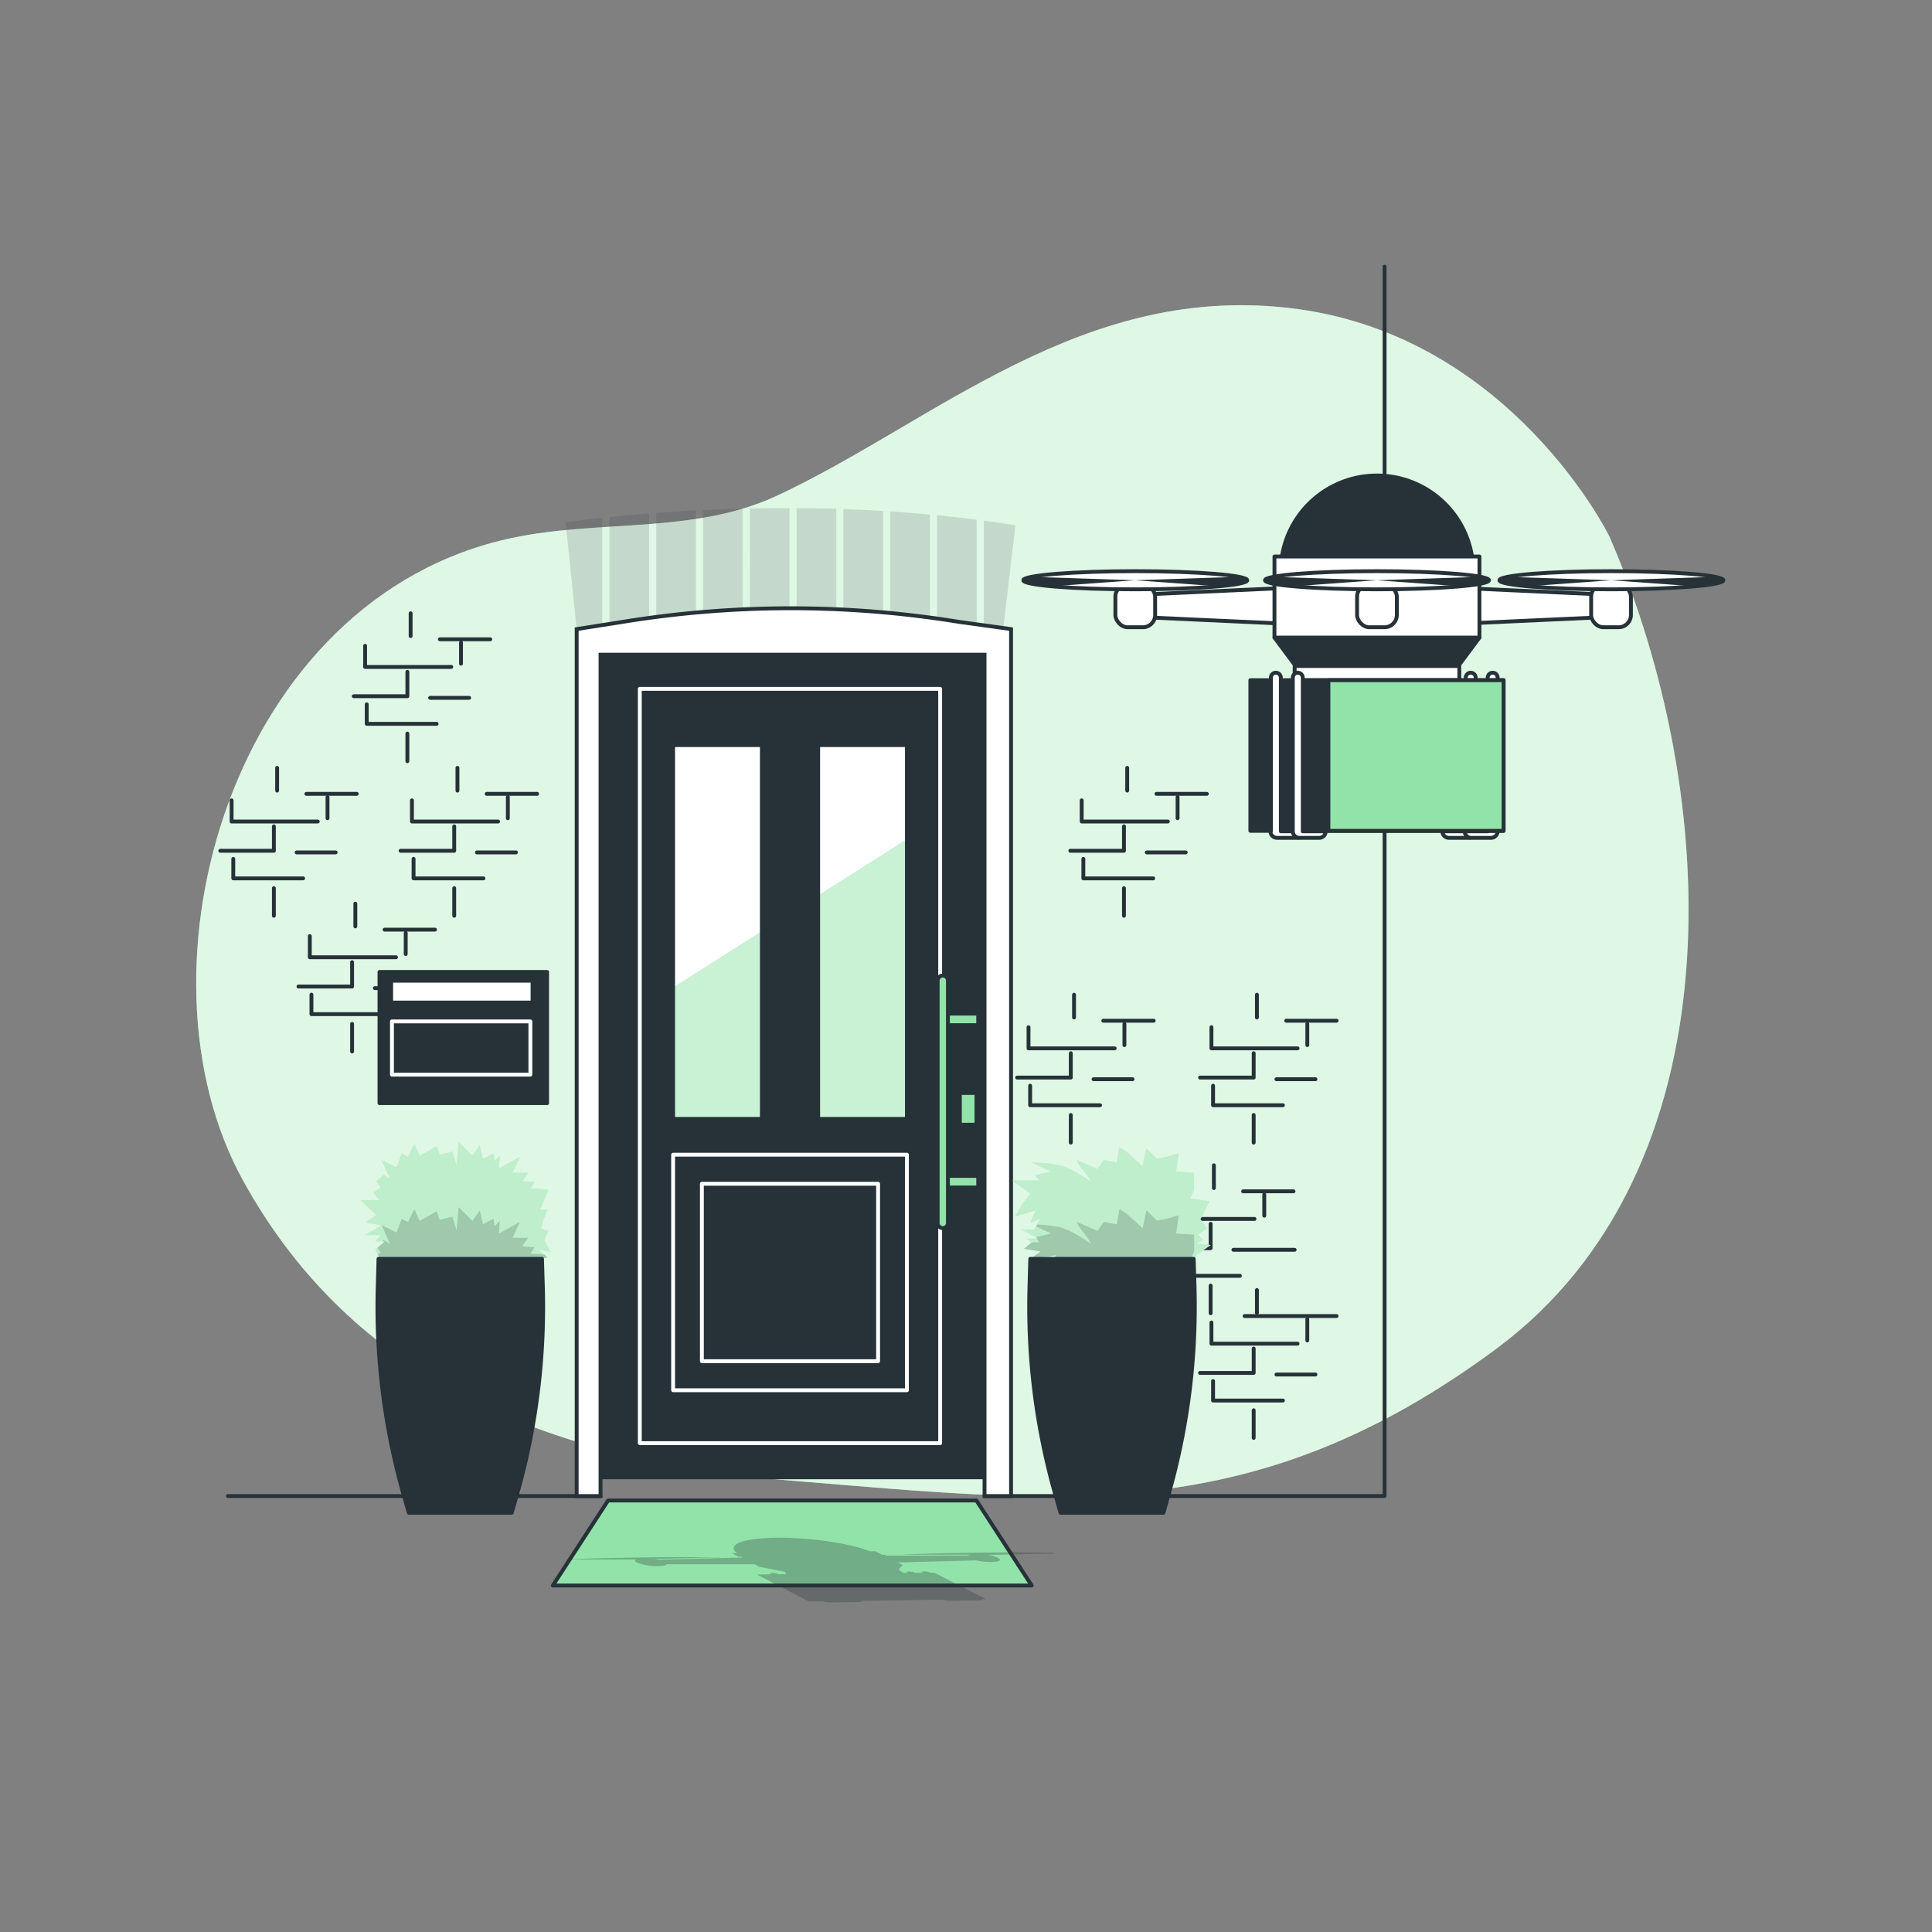 <svg xmlns="http://www.w3.org/2000/svg" xmlns:xlink="http://www.w3.org/1999/xlink" viewBox="0 0 500 500"><rect x="0" y="0" width="500" height="500" fill="#808080" stroke="none"/><defs><clipPath id="freepik--clip-path--inject-63"><rect x="174.2" y="192.84" width="22.97" height="96.73" style="fill:#fff;stroke:#263238;stroke-linecap:round;stroke-linejoin:round"></rect></clipPath><clipPath id="freepik--clip-path-2--inject-63"><rect x="211.74" y="192.84" width="22.97" height="96.73" style="fill:#fff;stroke:#263238;stroke-linecap:round;stroke-linejoin:round"></rect></clipPath></defs><g id="freepik--background-simple--inject-63"><path d="M416.47,138.76S391.36,87.59,335.92,80,241.78,109.38,201,128.33c-21.36,9.93-45.76,6.07-68.44,10.88C60,154.57,32.7,250.8,62.9,305.52c26.16,47.38,72.18,72,142.27,77.7s119.25,12.32,182-34.11S445.76,206,416.47,138.76Z" style="fill:#92E3A9"></path><path d="M416.47,138.76S391.36,87.59,335.92,80,241.78,109.38,201,128.33c-21.36,9.93-45.76,6.07-68.44,10.88C60,154.57,32.7,250.8,62.9,305.52c26.16,47.38,72.18,72,142.27,77.7s119.25,12.32,182-34.11S445.76,206,416.47,138.76Z" style="fill:#fff;opacity:0.7"></path></g><g id="freepik--House--inject-63"><polyline points="254.8 387.18 358.33 387.18 358.33 69" style="fill:none;stroke:#263238;stroke-linecap:round;stroke-linejoin:round"></polyline><line x1="155.42" y1="387.18" x2="59" y2="387.18" style="fill:none;stroke:#263238;stroke-linecap:round;stroke-linejoin:round"></line><polyline points="106.61 207.13 106.61 212.6 128.91 212.6" style="fill:none;stroke:#263238;stroke-linecap:round;stroke-linejoin:round"></polyline><polyline points="117.55 213.87 117.55 220.18 103.67 220.18" style="fill:none;stroke:#263238;stroke-linecap:round;stroke-linejoin:round"></polyline><polyline points="107.03 222.28 107.03 227.32 125.12 227.32" style="fill:none;stroke:#263238;stroke-linecap:round;stroke-linejoin:round"></polyline><line x1="123.44" y1="220.6" x2="133.53" y2="220.6" style="fill:none;stroke:#263238;stroke-linecap:round;stroke-linejoin:round"></line><line x1="117.55" y1="229.85" x2="117.55" y2="237" style="fill:none;stroke:#263238;stroke-linecap:round;stroke-linejoin:round"></line><line x1="131.43" y1="211.76" x2="131.43" y2="206.29" style="fill:none;stroke:#263238;stroke-linecap:round;stroke-linejoin:round"></line><line x1="118.39" y1="204.61" x2="118.39" y2="198.72" style="fill:none;stroke:#263238;stroke-linecap:round;stroke-linejoin:round"></line><line x1="125.96" y1="205.45" x2="139" y2="205.45" style="fill:none;stroke:#263238;stroke-linecap:round;stroke-linejoin:round"></line><polyline points="59.94 207.13 59.94 212.6 82.24 212.6" style="fill:none;stroke:#263238;stroke-linecap:round;stroke-linejoin:round"></polyline><polyline points="70.88 213.87 70.88 220.18 57 220.18" style="fill:none;stroke:#263238;stroke-linecap:round;stroke-linejoin:round"></polyline><polyline points="60.37 222.28 60.37 227.32 78.45 227.32" style="fill:none;stroke:#263238;stroke-linecap:round;stroke-linejoin:round"></polyline><line x1="76.77" y1="220.6" x2="86.87" y2="220.6" style="fill:none;stroke:#263238;stroke-linecap:round;stroke-linejoin:round"></line><line x1="70.88" y1="229.85" x2="70.88" y2="237" style="fill:none;stroke:#263238;stroke-linecap:round;stroke-linejoin:round"></line><line x1="84.76" y1="211.76" x2="84.76" y2="206.29" style="fill:none;stroke:#263238;stroke-linecap:round;stroke-linejoin:round"></line><line x1="71.72" y1="204.61" x2="71.72" y2="198.72" style="fill:none;stroke:#263238;stroke-linecap:round;stroke-linejoin:round"></line><line x1="79.29" y1="205.45" x2="92.33" y2="205.45" style="fill:none;stroke:#263238;stroke-linecap:round;stroke-linejoin:round"></line><polyline points="80.18 242.27 80.18 247.74 102.48 247.74" style="fill:none;stroke:#263238;stroke-linecap:round;stroke-linejoin:round"></polyline><polyline points="91.12 249 91.12 255.31 77.24 255.31" style="fill:none;stroke:#263238;stroke-linecap:round;stroke-linejoin:round"></polyline><polyline points="80.6 257.41 80.6 262.46 98.69 262.46" style="fill:none;stroke:#263238;stroke-linecap:round;stroke-linejoin:round"></polyline><line x1="97.01" y1="255.73" x2="107.1" y2="255.73" style="fill:none;stroke:#263238;stroke-linecap:round;stroke-linejoin:round"></line><line x1="91.12" y1="264.98" x2="91.12" y2="272.13" style="fill:none;stroke:#263238;stroke-linecap:round;stroke-linejoin:round"></line><line x1="105" y1="246.9" x2="105" y2="241.43" style="fill:none;stroke:#263238;stroke-linecap:round;stroke-linejoin:round"></line><line x1="91.96" y1="239.75" x2="91.96" y2="233.86" style="fill:none;stroke:#263238;stroke-linecap:round;stroke-linejoin:round"></line><line x1="99.53" y1="240.59" x2="112.57" y2="240.59" style="fill:none;stroke:#263238;stroke-linecap:round;stroke-linejoin:round"></line><polyline points="94.49 167.13 94.49 172.6 116.79 172.6" style="fill:none;stroke:#263238;stroke-linecap:round;stroke-linejoin:round"></polyline><polyline points="105.43 173.87 105.43 180.18 91.55 180.18" style="fill:none;stroke:#263238;stroke-linecap:round;stroke-linejoin:round"></polyline><polyline points="94.91 182.28 94.91 187.32 113 187.32" style="fill:none;stroke:#263238;stroke-linecap:round;stroke-linejoin:round"></polyline><line x1="111.32" y1="180.6" x2="121.41" y2="180.6" style="fill:none;stroke:#263238;stroke-linecap:round;stroke-linejoin:round"></line><line x1="105.43" y1="189.85" x2="105.43" y2="197" style="fill:none;stroke:#263238;stroke-linecap:round;stroke-linejoin:round"></line><line x1="119.31" y1="171.76" x2="119.31" y2="166.29" style="fill:none;stroke:#263238;stroke-linecap:round;stroke-linejoin:round"></line><line x1="106.27" y1="164.61" x2="106.27" y2="158.72" style="fill:none;stroke:#263238;stroke-linecap:round;stroke-linejoin:round"></line><line x1="113.84" y1="165.45" x2="126.88" y2="165.45" style="fill:none;stroke:#263238;stroke-linecap:round;stroke-linejoin:round"></line><polyline points="266.18 265.84 266.18 271.31 288.48 271.31" style="fill:none;stroke:#263238;stroke-linecap:round;stroke-linejoin:round"></polyline><polyline points="277.12 272.57 277.12 278.88 263.24 278.88" style="fill:none;stroke:#263238;stroke-linecap:round;stroke-linejoin:round"></polyline><polyline points="266.6 280.98 266.6 286.03 284.69 286.03" style="fill:none;stroke:#263238;stroke-linecap:round;stroke-linejoin:round"></polyline><line x1="283.01" y1="279.3" x2="293.1" y2="279.3" style="fill:none;stroke:#263238;stroke-linecap:round;stroke-linejoin:round"></line><line x1="277.12" y1="288.56" x2="277.12" y2="295.71" style="fill:none;stroke:#263238;stroke-linecap:round;stroke-linejoin:round"></line><line x1="291" y1="270.47" x2="291" y2="265" style="fill:none;stroke:#263238;stroke-linecap:round;stroke-linejoin:round"></line><line x1="277.96" y1="263.32" x2="277.96" y2="257.43" style="fill:none;stroke:#263238;stroke-linecap:round;stroke-linejoin:round"></line><line x1="285.53" y1="264.16" x2="298.57" y2="264.16" style="fill:none;stroke:#263238;stroke-linecap:round;stroke-linejoin:round"></line><polyline points="313.52 265.84 313.52 271.31 335.81 271.31" style="fill:none;stroke:#263238;stroke-linecap:round;stroke-linejoin:round"></polyline><polyline points="324.45 272.57 324.45 278.88 310.57 278.88" style="fill:none;stroke:#263238;stroke-linecap:round;stroke-linejoin:round"></polyline><polyline points="313.94 280.98 313.94 286.03 332.02 286.03" style="fill:none;stroke:#263238;stroke-linecap:round;stroke-linejoin:round"></polyline><line x1="330.34" y1="279.3" x2="340.44" y2="279.3" style="fill:none;stroke:#263238;stroke-linecap:round;stroke-linejoin:round"></line><line x1="324.45" y1="288.56" x2="324.45" y2="295.71" style="fill:none;stroke:#263238;stroke-linecap:round;stroke-linejoin:round"></line><line x1="338.33" y1="270.47" x2="338.33" y2="265" style="fill:none;stroke:#263238;stroke-linecap:round;stroke-linejoin:round"></line><line x1="325.29" y1="263.32" x2="325.29" y2="257.43" style="fill:none;stroke:#263238;stroke-linecap:round;stroke-linejoin:round"></line><line x1="332.87" y1="264.16" x2="345.9" y2="264.16" style="fill:none;stroke:#263238;stroke-linecap:round;stroke-linejoin:round"></line><polyline points="313.52 342.27 313.52 347.74 335.81 347.74" style="fill:none;stroke:#263238;stroke-linecap:round;stroke-linejoin:round"></polyline><polyline points="324.45 349 324.45 355.31 310.57 355.31" style="fill:none;stroke:#263238;stroke-linecap:round;stroke-linejoin:round"></polyline><polyline points="313.94 357.41 313.94 362.46 332.02 362.46" style="fill:none;stroke:#263238;stroke-linecap:round;stroke-linejoin:round"></polyline><line x1="330.34" y1="355.73" x2="340.44" y2="355.73" style="fill:none;stroke:#263238;stroke-linecap:round;stroke-linejoin:round"></line><line x1="324.45" y1="364.98" x2="324.45" y2="372.13" style="fill:none;stroke:#263238;stroke-linecap:round;stroke-linejoin:round"></line><line x1="338.33" y1="346.9" x2="338.33" y2="341.43" style="fill:none;stroke:#263238;stroke-linecap:round;stroke-linejoin:round"></line><line x1="325.29" y1="339.75" x2="325.29" y2="333.86" style="fill:none;stroke:#263238;stroke-linecap:round;stroke-linejoin:round"></line><line x1="322.1" y1="340.59" x2="345.9" y2="340.59" style="fill:none;stroke:#263238;stroke-linecap:round;stroke-linejoin:round"></line><polyline points="302.37 309.99 302.37 315.46 324.67 315.46" style="fill:none;stroke:#263238;stroke-linecap:round;stroke-linejoin:round"></polyline><polyline points="313.31 316.72 313.31 323.03 299.43 323.03" style="fill:none;stroke:#263238;stroke-linecap:round;stroke-linejoin:round"></polyline><polyline points="302.79 325.13 302.79 330.18 320.88 330.18" style="fill:none;stroke:#263238;stroke-linecap:round;stroke-linejoin:round"></polyline><line x1="319.2" y1="323.45" x2="335.05" y2="323.45" style="fill:none;stroke:#263238;stroke-linecap:round;stroke-linejoin:round"></line><line x1="313.31" y1="332.71" x2="313.31" y2="339.86" style="fill:none;stroke:#263238;stroke-linecap:round;stroke-linejoin:round"></line><line x1="327.19" y1="314.62" x2="327.19" y2="309.15" style="fill:none;stroke:#263238;stroke-linecap:round;stroke-linejoin:round"></line><line x1="314.15" y1="307.47" x2="314.15" y2="301.58" style="fill:none;stroke:#263238;stroke-linecap:round;stroke-linejoin:round"></line><line x1="321.72" y1="308.31" x2="334.76" y2="308.31" style="fill:none;stroke:#263238;stroke-linecap:round;stroke-linejoin:round"></line><polyline points="279.94 207.13 279.94 212.6 302.24 212.6" style="fill:none;stroke:#263238;stroke-linecap:round;stroke-linejoin:round"></polyline><polyline points="290.88 213.87 290.88 220.18 277 220.18" style="fill:none;stroke:#263238;stroke-linecap:round;stroke-linejoin:round"></polyline><polyline points="280.37 222.28 280.37 227.32 298.45 227.32" style="fill:none;stroke:#263238;stroke-linecap:round;stroke-linejoin:round"></polyline><line x1="296.77" y1="220.6" x2="306.87" y2="220.6" style="fill:none;stroke:#263238;stroke-linecap:round;stroke-linejoin:round"></line><line x1="290.88" y1="229.85" x2="290.88" y2="237" style="fill:none;stroke:#263238;stroke-linecap:round;stroke-linejoin:round"></line><line x1="304.76" y1="211.76" x2="304.76" y2="206.29" style="fill:none;stroke:#263238;stroke-linecap:round;stroke-linejoin:round"></line><line x1="291.72" y1="204.61" x2="291.72" y2="198.72" style="fill:none;stroke:#263238;stroke-linecap:round;stroke-linejoin:round"></line><line x1="299.29" y1="205.45" x2="312.33" y2="205.45" style="fill:none;stroke:#263238;stroke-linecap:round;stroke-linejoin:round"></line><g style="opacity:0.15"><path d="M192.21,131.64c-3.59.09-7,.21-10.27.36v26.39q5.13-.44,10.27-.67Z" style="fill:#263238"></path><path d="M240.66,133.17c-3.15-.29-6.58-.57-10.27-.81v26.3c3.43.32,6.85.72,10.27,1.18Z" style="fill:#263238"></path><path d="M194.05,157.63q5.14-.19,10.27-.2V131.49h-.26q-5.17,0-10,.11Z" style="fill:#263238"></path><path d="M228.55,132.24c-3.25-.2-6.68-.37-10.27-.49v26c3.43.17,6.85.4,10.27.71Z" style="fill:#263238"></path><path d="M216.44,131.68c-3.3-.1-6.74-.16-10.27-.18v25.93q5.13,0,10.27.25Z" style="fill:#263238"></path><path d="M254.62,134.73V162l5,.82L262.78,136S259.86,135.43,254.62,134.73Z" style="fill:#263238"></path><path d="M252.78,134.49c-2.89-.36-6.33-.76-10.27-1.15v26.74c1.86.27,3.73.55,5.59.85l4.68.76Z" style="fill:#263238"></path><path d="M168,132.86c-3.9.31-7.34.62-10.27.93v27.68l4.82-.75c1.82-.29,3.63-.56,5.45-.81Z" style="fill:#263238"></path><path d="M169.83,159.68c3.41-.44,6.84-.82,10.27-1.13V132.09c-3.68.19-7.11.4-10.27.64Z" style="fill:#263238"></path><path d="M155.87,134c-6.08.66-9.48,1.2-9.48,1.2l2.85,27.63,6.63-1.05Z" style="fill:#263238"></path></g><rect x="152.99" y="168.11" width="102.91" height="214.21" style="fill:#263238;stroke:#263238;stroke-linecap:round;stroke-linejoin:round"></rect><path d="M248.1,160.93a270.51,270.51,0,0,0-85.57-.21l-13.29,2.09V387.18h6.18V169.43H254.8V387.18h6.86V162.81Z" style="fill:#fff;stroke:#263238;stroke-miterlimit:10"></path><rect x="165.58" y="178.27" width="77.73" height="195.22" style="fill:#263238;stroke:#fff;stroke-linecap:round;stroke-linejoin:round"></rect><rect x="174.2" y="298.84" width="60.51" height="60.95" style="fill:#263238;stroke:#fff;stroke-linecap:round;stroke-linejoin:round"></rect><rect x="174.2" y="192.84" width="22.97" height="96.73" style="fill:#fff"></rect><g style="clip-path:url(#freepik--clip-path--inject-63)"><polygon points="174.19 255.59 174.19 289.57 197.16 289.57 197.16 241 174.19 255.59" style="fill:#92E3A9"></polygon><polygon points="174.19 255.59 174.19 289.57 197.16 289.57 197.16 241 174.19 255.59" style="fill:#fff;opacity:0.5"></polygon></g><rect x="174.2" y="192.84" width="22.97" height="96.73" style="fill:none;stroke:#263238;stroke-linecap:round;stroke-linejoin:round"></rect><rect x="211.74" y="192.84" width="22.97" height="96.73" style="fill:#fff"></rect><g style="clip-path:url(#freepik--clip-path-2--inject-63)"><polygon points="211.74 231.75 211.74 289.57 234.71 289.57 234.71 217.17 211.74 231.75" style="fill:#92E3A9"></polygon><polygon points="211.74 231.75 211.74 289.57 234.71 289.57 234.71 217.17 211.74 231.75" style="fill:#fff;opacity:0.5"></polygon></g><rect x="211.74" y="192.84" width="22.97" height="96.73" style="fill:none;stroke:#263238;stroke-linecap:round;stroke-linejoin:round"></rect><rect x="181.65" y="306.35" width="45.6" height="45.93" style="fill:#263238;stroke:#fff;stroke-linecap:round;stroke-linejoin:round"></rect><rect x="245.13" y="262.33" width="8.03" height="2.99" style="fill:#92E3A9;stroke:#263238;stroke-linecap:round;stroke-linejoin:round"></rect><rect x="245.13" y="304.33" width="8.03" height="2.99" style="fill:#92E3A9;stroke:#263238;stroke-linecap:round;stroke-linejoin:round"></rect><path d="M244,317.84h0a1.34,1.34,0,0,1-1.33-1.33V253.79a1.33,1.33,0,0,1,1.33-1.32h0a1.32,1.32,0,0,1,1.32,1.32v62.72A1.33,1.33,0,0,1,244,317.84Z" style="fill:#92E3A9;stroke:#263238;stroke-linecap:round;stroke-linejoin:round"></path><rect x="248.41" y="282.86" width="4.3" height="8.21" style="fill:#92E3A9;stroke:#263238;stroke-linecap:round;stroke-linejoin:round"></rect><polygon points="267 410.33 143.07 410.33 157.37 388.33 252.7 388.33 267 410.33" style="fill:#92E3A9;stroke:#263238;stroke-linecap:round;stroke-linejoin:round"></polygon><rect x="98.21" y="251.54" width="43.38" height="33.95" style="fill:#263238;stroke:#263238;stroke-linecap:round;stroke-linejoin:round"></rect><rect x="101.23" y="253.8" width="36.59" height="5.66" style="fill:#fff;stroke:#263238;stroke-linecap:round;stroke-linejoin:round"></rect><rect x="101.44" y="264.34" width="35.82" height="13.78" style="fill:#263238;stroke:#fff;stroke-linecap:round;stroke-linejoin:round"></rect></g><g id="freepik--Plants--inject-63"><path d="M284,302.53l-5.34-2.33a9.37,9.37,0,0,0,1.67,2.66,14.35,14.35,0,0,1,2,3s-5-3.67-8.34-4.34a41.1,41.1,0,0,0-7-.67l5,2.34-4,1,1,1.33h-7l4.67,3.34-2,2.66-2,3.34L268,313.2l-1.34,3.34,2.67-1.34-1.67,3h-3.33l4.33,2.34h-3l1.34,1-2,1.67,4.33.66-2.73,1.92,6.73-.92L271,328.21l5.67-1.33v1.66h31.35l.88-2.75,1.12-1.25,3.33-2.33-3.67-.34,1.67-1-1.33-1.33,2.33-1.67-1.67-2.33,2.34-4.67-5-.67,1-2.33v-4.34l-4.67-.33.67-4.67-3.67,1-2,.33-2.67-2.67-1,4.67-4-3.67-2-1.33-.66,4-3.34-.66Z" style="fill:#92E3A9"></path><path d="M284,302.53l-5.34-2.33a9.37,9.37,0,0,0,1.67,2.66,14.35,14.35,0,0,1,2,3s-5-3.67-8.34-4.34a41.1,41.1,0,0,0-7-.67l5,2.34-4,1,1,1.33h-7l4.67,3.34-2,2.66-2,3.34L268,313.2l-1.34,3.34,2.67-1.34-1.67,3h-3.33l4.33,2.34h-3l1.34,1-2,1.67,4.33.66-2.73,1.92,6.73-.92L271,328.21l5.67-1.33v1.66h31.35l.88-2.75,1.12-1.25,3.33-2.33-3.67-.34,1.67-1-1.33-1.33,2.33-1.67-1.67-2.33,2.34-4.67-5-.67,1-2.33v-4.34l-4.67-.33.67-4.67-3.67,1-2,.33-2.67-2.67-1,4.67-4-3.67-2-1.33-.66,4-3.34-.66Z" style="fill:#fff;opacity:0.4"></path><path d="M278.7,328.54h29.35l.71-2.22-.71-.1,1-2.33v-4.34l-4.67-.33.67-4.67-3.67,1-2,.33-2.67-2.67-1,4.67-4-3.66-2-1.34-.66,4-3.34-.66L284,318.55l-5.34-2.33a9.37,9.37,0,0,0,1.67,2.66,14.35,14.35,0,0,1,2,3s-5-3.67-8.34-4.34a39,39,0,0,0-5.62-.63l-.27.48,3.89,1.82-3.95,1,.61.33h-.42l.76,1h-2l-2,1.66,4.33.66-2.73,1.92,6.73-.92L271,328.21l5.67-1.33v1.66Z" style="fill:#263238;opacity:0.2"></path><path d="M301.11,391.5H274.46l-1.3-4.55a177.52,177.52,0,0,1-6.74-53.6l.21-7.56h42.3l.21,6.95a177.59,177.59,0,0,1-6.51,53.34Z" style="fill:#263238;stroke:#263238;stroke-linecap:round;stroke-linejoin:round"></path><polygon points="98.77 326.72 97.13 323.44 99.59 321.26 97.13 321.26 98.5 319.62 94.4 319.62 98.77 317.16 94.68 316.34 97.41 314.43 93.31 310.61 98.23 310.61 96.59 308.7 98.5 307.33 97.41 305.69 99.32 304.05 100.96 305.14 98.77 300.23 102.6 302.14 103.96 298.59 105.6 299.41 106.75 297.12 107.24 296.13 108.61 299.14 112.98 296.68 113.8 298.86 117.07 298.04 118.17 301.6 118.71 295.59 122.26 299.14 124.17 296.4 124.99 299.96 127.72 298.59 128 300.5 129.36 299.14 129.09 302.41 134.55 299.41 132.64 303.51 136.74 303.51 135.1 305.69 138.38 305.96 137.28 307.6 141.93 307.88 139.74 313.07 141.66 313.07 140.71 315.42 140.56 315.8 140.02 317.98 141.93 318.53 140.91 320.81 140.84 320.99 142.47 323.99 139.47 323.44 141.66 325.36 140.27 325.79 138.1 327.27 98.77 326.72" style="fill:#92E3A9"></polygon><polygon points="98.77 326.72 97.13 323.44 99.59 321.26 97.13 321.26 98.5 319.62 94.4 319.62 98.77 317.16 94.68 316.34 97.41 314.43 93.31 310.61 98.23 310.61 96.59 308.7 98.5 307.33 97.41 305.69 99.32 304.05 100.96 305.14 98.77 300.23 102.6 302.14 103.96 298.59 105.6 299.41 106.75 297.12 107.24 296.13 108.61 299.14 112.98 296.68 113.8 298.86 117.07 298.04 118.17 301.6 118.71 295.59 122.26 299.14 124.17 296.4 124.99 299.96 127.72 298.59 128 300.5 129.36 299.14 129.09 302.41 134.55 299.41 132.64 303.51 136.74 303.51 135.1 305.69 138.38 305.96 137.28 307.6 141.93 307.88 139.74 313.07 141.66 313.07 140.71 315.42 140.56 315.8 140.02 317.98 141.93 318.53 140.91 320.81 140.84 320.99 142.47 323.99 139.47 323.44 141.66 325.36 140.27 325.79 138.1 327.27 98.77 326.72" style="fill:#fff;opacity:0.4"></polygon><polygon points="140.27 325.79 141.66 325.36 140.84 324.65 137.28 324.44 138.38 322.8 135.1 322.53 136.74 320.34 132.64 320.34 134.55 316.24 129.09 319.25 129.36 315.97 128 317.34 127.72 315.43 124.99 316.79 124.17 313.24 122.26 315.97 118.71 312.42 118.17 318.43 117.07 314.88 113.8 315.7 112.98 313.51 108.61 315.97 107.24 312.97 106.75 313.95 105.6 316.24 103.96 315.43 102.6 318.98 98.77 317.06 100.96 321.98 99.32 320.89 98.88 321.26 99.59 321.26 97.69 322.95 98.5 324.17 97.76 324.69 98.77 326.72 138.1 327.27 140.27 325.79" style="fill:#263238;opacity:0.2"></polygon><path d="M132.44,391.5H105.79l-1.3-4.55a177.52,177.52,0,0,1-6.74-53.6l.21-7.56h42.31l.21,6.95A177.28,177.28,0,0,1,134,386.08Z" style="fill:#263238;stroke:#263238;stroke-linecap:round;stroke-linejoin:round"></path></g><g id="freepik--Shadow--inject-63"><path d="M272.58,401.84l-.19,0-.19,0-.35,0h-.2l-.49,0h-.22c-3.32-.11-10.79-.12-19.28,0s-15.56.33-18.29.52h0l-.18,0-.38,0h-.15l-.25,0-.12,0-.1,0s-.05,0,0,0a.81.81,0,0,0,.19,0h.12l.24,0h.22l.32,0h.32l.39,0h3.92c3.35,0,7.91,0,13,0a.53.53,0,0,0-.31.23l-21.23,0-.43-.22h.21l.32,0,.24,0,.24,0,.16,0,.14,0h.07s.05,0,0,0a.48.48,0,0,0-.18,0l-.19,0-.19,0-.35,0h-.2l-.49,0h-.45l-1.78-.92-1.35,0c-5.4-2.1-15.7-3.61-24.4-3.49s-12.78,1.84-10,4l-1.35,0,1.78.92h-.21l-.17,0-.38,0h-.15l-.26,0-.11,0-.1,0s-.05,0,0,0a.48.48,0,0,0,.18,0H190l.24,0h.22l.32,0h.32l.39,0h.26l.4.2-21.65.57q-.54-.12-1.17-.21c5-.08,9.42-.19,12.5-.31h.25l.59,0,.52,0,.5,0,.47,0,.41,0,.4,0,.33,0,.32,0,.25,0,.24,0,.15,0,.15,0h.07s0,0,0,0a.68.68,0,0,0-.19-.05h-.18l-.19,0-.35,0h-.21l-.48,0h-.22c-3.33-.11-10.8-.12-19.29,0s-15.55.33-18.28.52h0l-.17,0-.39,0h-.15l-.25,0-.11,0-.11,0s0,0,0,0a.82.82,0,0,0,.18,0h.12l.25,0h.22l.32,0h.31l.39,0h3.92c3.37,0,8,0,13.05,0-.45.17-.47.43.06.7l.28.14a14,14,0,0,0,5.36.87c1.31,0,2.1-.21,2.22-.49l22.64,0,1.28.66,6.15,1.22h.26l.45.42c-.11,0-.13.1,0,.17l.22.12-2.17,0-.22-.12a3.7,3.7,0,0,0-1.35-.21c-.5,0-.7.11-.46.24l.22.11-3.72.05,13.34,6.93,3.72,0,0,0h-.08a4.58,4.58,0,0,0,1.77.29l3.59-.05.21,0h.25l3.59-.05c.66,0,.93-.15.61-.32l-4,.06h-.11l0,0,4.65-.06,24.88-.35,0,0h-.19l-4,.06a4.6,4.6,0,0,0,1.77.28l3.59-.05h.46l3.59-.05c.64,0,.91-.15.63-.31h0l0,0h1.08L241.77,407H240.7l-.22-.11a3.48,3.48,0,0,0-1.35-.22c-.5,0-.71.12-.46.24l.22.12-2.17,0-.22-.12a3.66,3.66,0,0,0-1.35-.21c-.5,0-.7.11-.46.24l.22.11-1.16,0-1.22-.88,1.1-1.13-1.3-.68,20.29-.53a17.63,17.63,0,0,0,3.93.4c2,0,2.82-.46,1.84-1l-.27-.14a9.12,9.12,0,0,0-2.59-.68c5.06-.08,9.47-.19,12.57-.31h.25l.58,0,.52,0,.51,0,.46,0,.42,0,.4,0,.33,0,.32,0,.24,0,.24,0,.16,0,.14,0h.07s.05,0,0,0A.43.43,0,0,0,272.58,401.84ZM252.22,414l0,0-2.17,0,0,0Zm-37.44.54,0,0,2.17,0,0,0Z" style="fill:#263238;opacity:0.3"></path></g><g id="freepik--Drone--inject-63"><polygon points="377.58 172.13 335.14 172.13 329.83 165.01 382.88 165.01 377.58 172.13" style="fill:#263238;stroke:#263238;stroke-linecap:round;stroke-linejoin:round"></polygon><polygon points="295.39 159.71 331.02 161.34 331.02 152.24 295.39 153.88 295.39 159.71" style="fill:#fff;stroke:#263238;stroke-linecap:round;stroke-linejoin:round"></polygon><path d="M381.14,150.75a25.28,25.28,0,0,0,.16-2.77,24.94,24.94,0,0,0-49.88,0,25.3,25.3,0,0,0,.15,2.77Z" style="fill:#263238;stroke:#263238;stroke-linecap:round;stroke-linejoin:round;stroke-width:0.955px"></path><polygon points="415.35 159.71 379.72 161.34 379.72 152.24 415.35 153.88 415.35 159.71" style="fill:#fff;stroke:#263238;stroke-linecap:round;stroke-linejoin:round"></polygon><rect x="329.83" y="144.02" width="53.05" height="20.98" style="fill:#fff;stroke:#263238;stroke-linecap:round;stroke-linejoin:round"></rect><rect x="335.05" y="172.36" width="42.62" height="3.69" style="fill:#fff;stroke:#263238;stroke-linecap:round;stroke-linejoin:round"></rect><rect x="288.66" y="151.25" width="10.29" height="11.08" rx="3.17" style="fill:#fff;stroke:#263238;stroke-linecap:round;stroke-linejoin:round"></rect><rect x="351.21" y="151.25" width="10.29" height="11.08" rx="3.17" style="fill:#fff;stroke:#263238;stroke-linecap:round;stroke-linejoin:round"></rect><rect x="411.78" y="151.25" width="10.29" height="11.08" rx="3.17" transform="translate(833.86 313.58) rotate(180)" style="fill:#fff;stroke:#263238;stroke-linecap:round;stroke-linejoin:round"></rect><ellipse cx="293.81" cy="150.17" rx="28.99" ry="2.35" style="fill:#fff;stroke:#263238;stroke-linecap:round;stroke-linejoin:round"></ellipse><path d="M322.8,150.17c0-.32-.77-.62-2.16-.89l-26.87.89-26.8-.89c-1.39.27-2.15.57-2.15.89,0,.6,2.79,1.15,7.37,1.57l21.58-1.57,21.62,1.57C320,151.32,322.8,150.77,322.8,150.17Z" style="fill:#263238"></path><ellipse cx="417.03" cy="150.17" rx="28.99" ry="2.35" style="fill:#fff;stroke:#263238;stroke-linecap:round;stroke-linejoin:round"></ellipse><path d="M446,150.17c0-.32-.77-.62-2.15-.89l-26.87.89-26.81-.89c-1.38.27-2.15.57-2.15.89,0,.6,2.79,1.15,7.38,1.57L417,150.17l21.62,1.57C443.22,151.32,446,150.77,446,150.17Z" style="fill:#263238"></path><ellipse cx="356.36" cy="150.17" rx="28.99" ry="2.35" style="fill:#fff;stroke:#263238;stroke-linecap:round;stroke-linejoin:round"></ellipse><path d="M385.35,150.17c0-.32-.77-.62-2.16-.89l-26.87.89-26.8-.89c-1.39.27-2.15.57-2.15.89,0,.6,2.79,1.15,7.37,1.57l21.58-1.57,21.62,1.57C382.55,151.32,385.35,150.77,385.35,150.17Z" style="fill:#263238"></path><path d="M380.62,174.1a1.29,1.29,0,0,0-1.29,1.29v39.75h-6.05a1.69,1.69,0,0,0,1.69,1.69h5.14a1.7,1.7,0,0,0,1.42-.77,1.33,1.33,0,0,0,.38-.92V175.39A1.29,1.29,0,0,0,380.62,174.1Z" style="fill:#fff;stroke:#263238;stroke-linecap:round;stroke-linejoin:round"></path><path d="M387.59,175.39a1.29,1.29,0,1,0-2.58,0v39.75h-5.95a1.69,1.69,0,0,0,1.7,1.69h5.13a1.69,1.69,0,0,0,1.69-1.62s0,0,0-.07Z" style="fill:#fff;stroke:#263238;stroke-linecap:round;stroke-linejoin:round"></path><rect x="323.59" y="176.03" width="65.54" height="38.99" style="fill:#263238;stroke:#263238;stroke-linecap:round;stroke-linejoin:round"></rect><rect x="343.79" y="176.03" width="45.33" height="38.99" style="fill:#92E3A9;stroke:#263238;stroke-linecap:round;stroke-linejoin:round"></rect><path d="M331.48,215.14V175.39a1.29,1.29,0,0,0-2.58,0v39.75h-.11a1.69,1.69,0,0,0,1.7,1.69h5.13a1.69,1.69,0,0,0,1.69-1.69Z" style="fill:#fff;stroke:#263238;stroke-linecap:round;stroke-linejoin:round"></path><path d="M337.16,215.14V175.39a1.29,1.29,0,0,0-2.58,0v39.75a1.68,1.68,0,0,0,1.69,1.69h5.13a1.69,1.69,0,0,0,1.7-1.69Z" style="fill:#fff;stroke:#263238;stroke-linecap:round;stroke-linejoin:round"></path></g></svg>